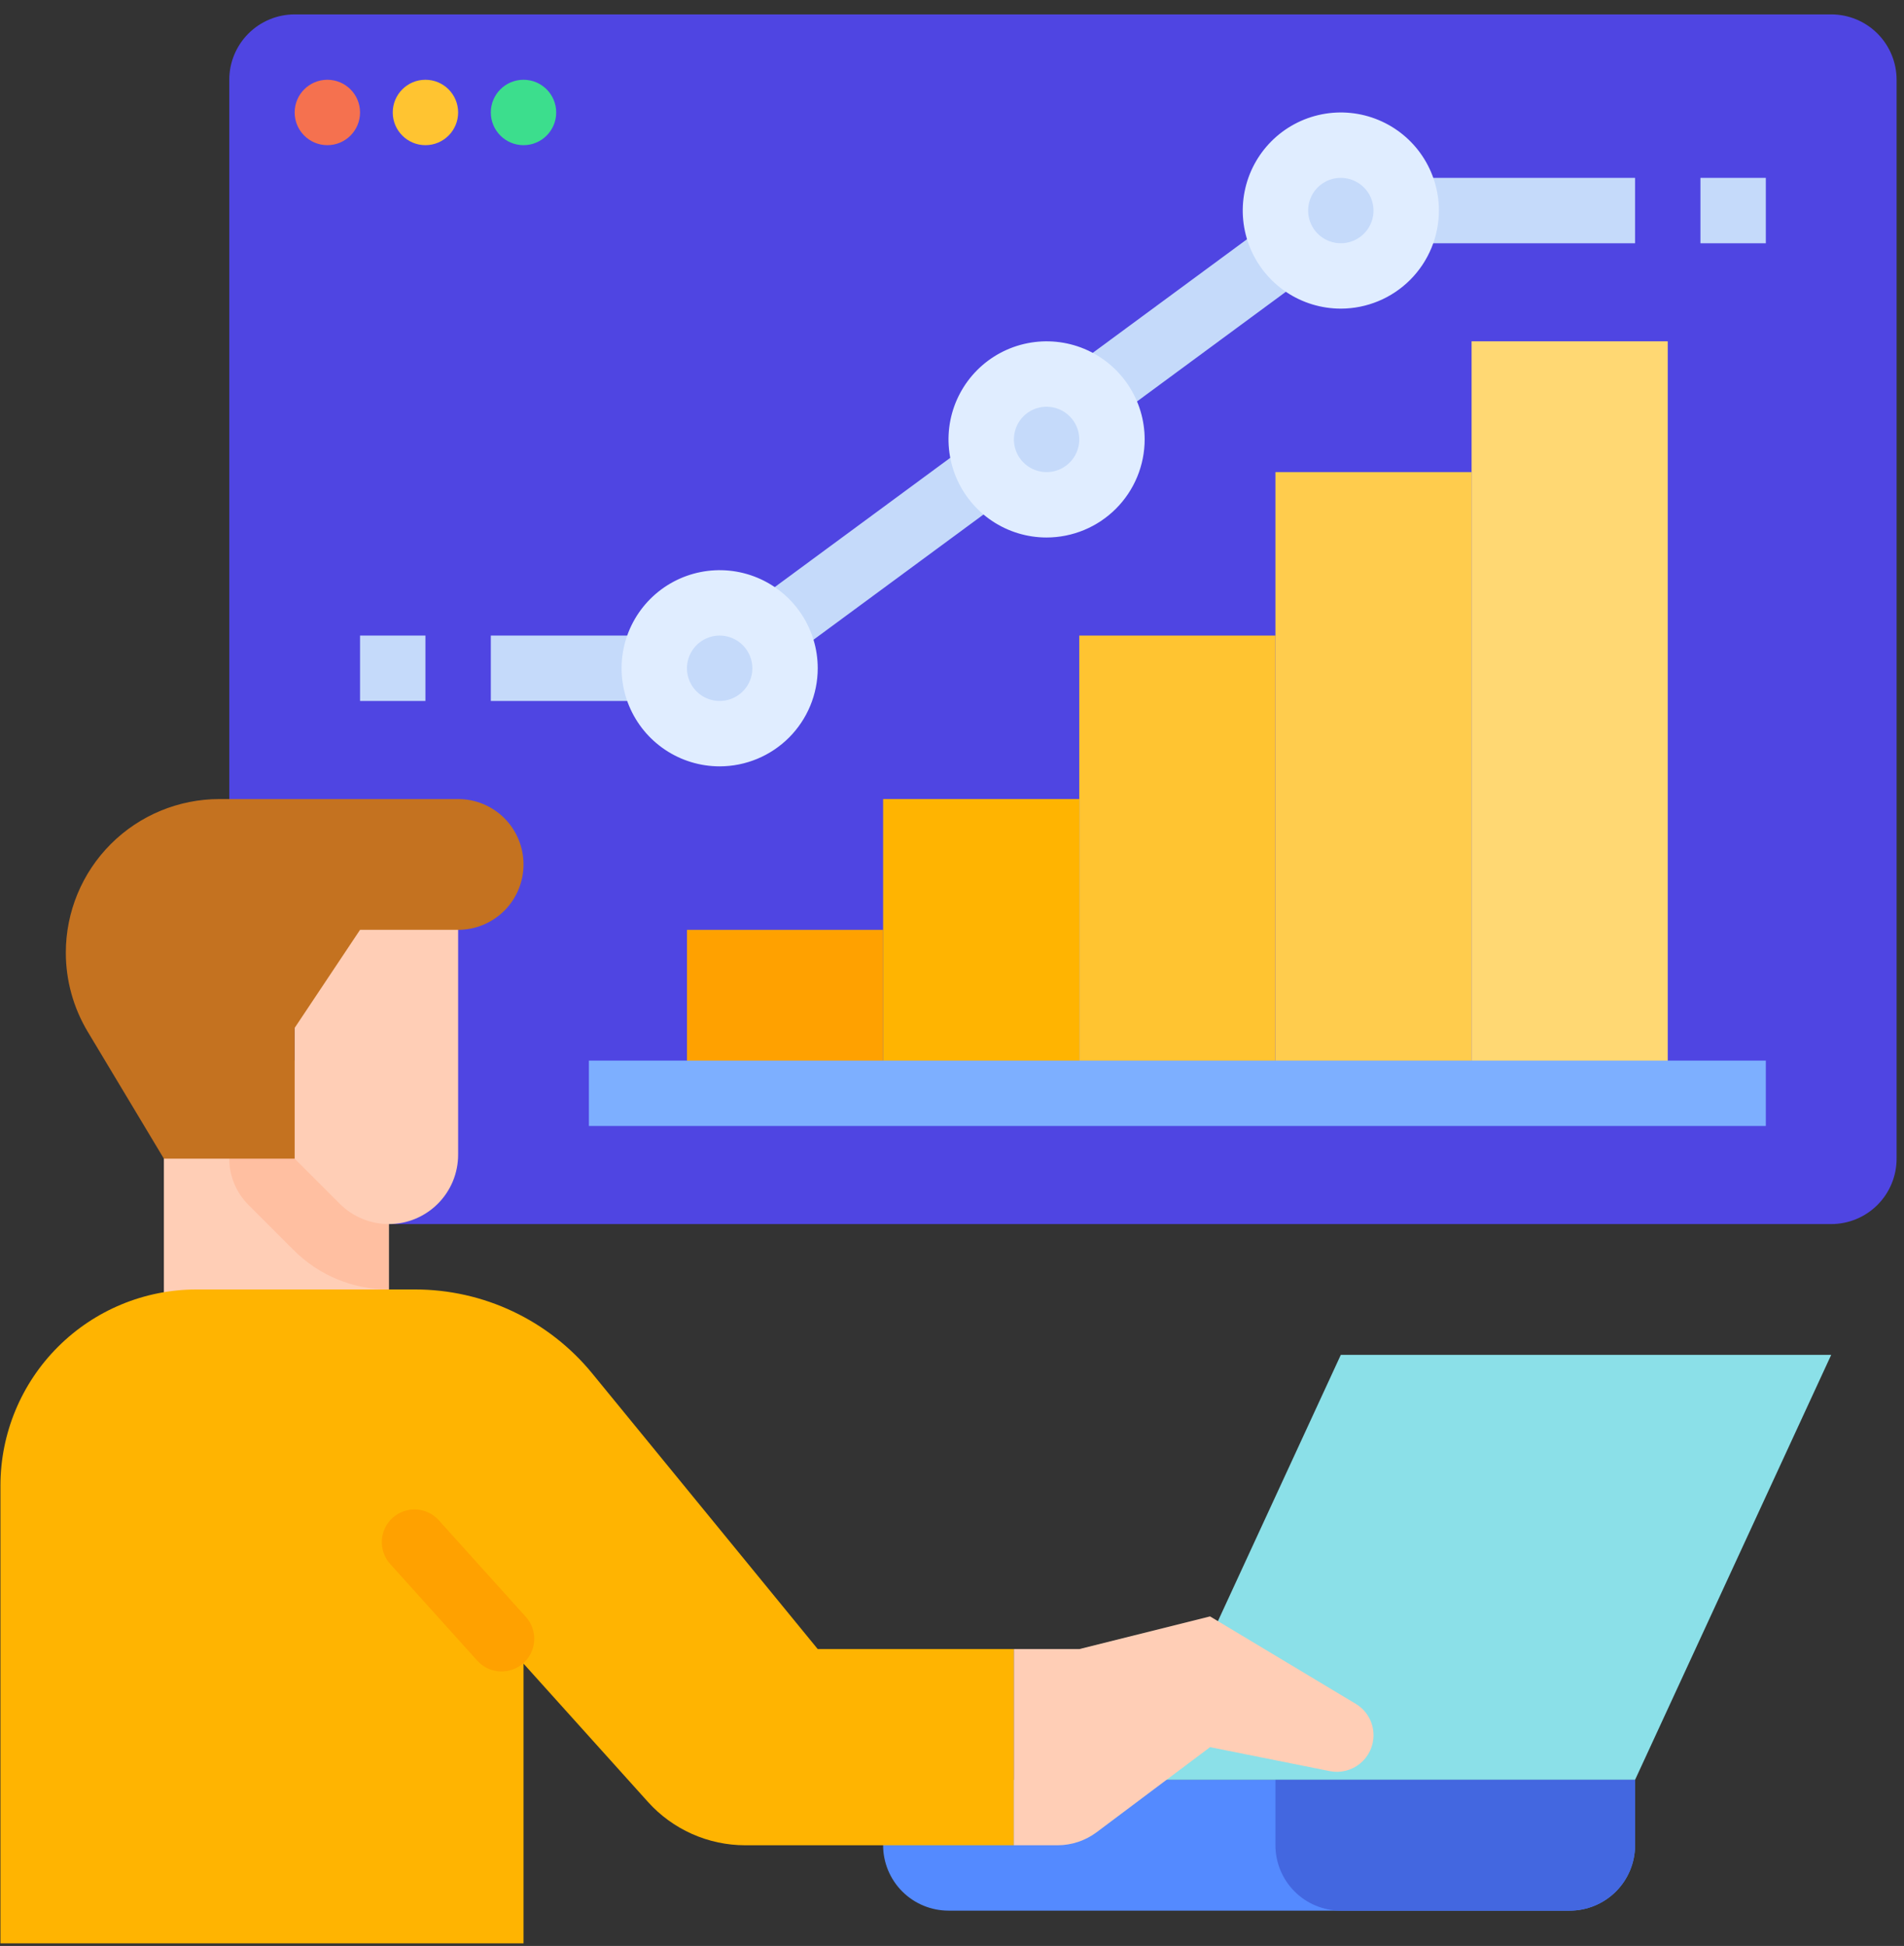 <svg width="91" height="93" viewBox="0 0 91 93" fill="none" xmlns="http://www.w3.org/2000/svg">
<rect x="0" y="0" width="91" height="93" fill="#333333" stroke="none"/>
<path d="M10.958 3.812C10.958 2.984 11.288 2.189 11.874 1.603C12.46 1.017 13.255 0.688 14.083 0.688H87.521C88.35 0.688 89.144 1.017 89.731 1.603C90.317 2.189 90.646 2.984 90.646 3.812V55.375C90.646 56.204 90.317 56.999 89.731 57.585C89.144 58.171 88.35 58.5 87.521 58.5H10.958V3.812Z" fill="#4F45E2"/>
<path d="M23.458 30.375H31.271V33.5H23.458V30.375ZM65.646 8.5H78.146V11.625H65.646V8.5ZM50.65 18.025L61.029 10.38L62.882 12.895L52.503 20.541L50.65 18.025ZM35.581 29.124L46.184 21.314L48.037 23.829L37.435 31.639L35.581 29.124ZM81.271 8.5H84.396V11.625H81.271V8.5ZM17.208 30.375H20.333V33.5H17.208V30.375Z" fill="#C5DAFA"/>
<path d="M78.146 85.062L87.521 64.75H64.083L54.708 85.062H78.146Z" fill="#8BE0E8"/>
<path d="M42.208 85.062H78.146V88.188C78.146 89.016 77.817 89.811 77.231 90.397C76.644 90.983 75.85 91.312 75.021 91.312H45.333C44.505 91.312 43.71 90.983 43.124 90.397C42.538 89.811 42.208 89.016 42.208 88.188V85.062Z" fill="#548AFF"/>
<path d="M7.833 50.688H18.581V64.75H7.833V50.688Z" fill="#FFCEB6"/>
<path d="M18.581 50.688V61.625C17.735 61.627 16.897 61.462 16.116 61.138C15.334 60.814 14.625 60.339 14.029 59.738L11.874 57.584C11.288 56.998 10.959 56.204 10.958 55.375V50.688H18.581Z" fill="#FFBFA1"/>
<path d="M21.896 42.875V55.185C21.896 55.621 21.81 56.052 21.644 56.454C21.477 56.856 21.233 57.221 20.925 57.529C20.617 57.837 20.252 58.081 19.85 58.248C19.448 58.414 19.017 58.5 18.581 58.5C18.146 58.5 17.715 58.414 17.313 58.248C16.911 58.081 16.546 57.837 16.238 57.529L14.083 55.375V42.875H21.896Z" fill="#FFCEB6"/>
<path d="M7.833 55.375L4.192 49.306C3.508 48.165 3.146 46.86 3.146 45.529C3.146 43.582 3.919 41.715 5.296 40.338C6.673 38.961 8.54 38.188 10.488 38.188H21.896C22.725 38.188 23.52 38.517 24.106 39.103C24.692 39.689 25.021 40.484 25.021 41.312C25.021 42.141 24.692 42.936 24.106 43.522C23.52 44.108 22.725 44.438 21.896 44.438H17.208L14.083 49.125V55.375H7.833Z" fill="#C47220"/>
<path d="M48.458 88.188H35.617C34.741 88.188 33.874 88.003 33.074 87.647C32.274 87.29 31.557 86.77 30.971 86.119L25.021 79.507V92.875H0.021V71C0.021 68.514 1.009 66.129 2.767 64.371C4.525 62.613 6.909 61.625 9.396 61.625H19.838C21.458 61.625 23.058 61.985 24.522 62.679C25.985 63.372 27.277 64.383 28.303 65.636L39.083 78.812H48.458V88.188Z" fill="#FFB401"/>
<path d="M48.458 88.188V78.812H51.583L57.833 77.25L64.796 81.428C65.055 81.583 65.27 81.803 65.419 82.066C65.568 82.329 65.646 82.626 65.646 82.928C65.646 83.187 65.588 83.443 65.478 83.677C65.367 83.911 65.206 84.117 65.005 84.281C64.805 84.445 64.571 84.563 64.32 84.626C64.069 84.689 63.807 84.695 63.553 84.644L57.833 83.5L52.417 87.562C51.876 87.968 51.218 88.188 50.542 88.188H48.458Z" fill="#FFCEB6"/>
<path d="M75.021 91.312H64.083C63.255 91.312 62.46 90.983 61.874 90.397C61.288 89.811 60.958 89.016 60.958 88.188V85.062H78.146V88.188C78.146 89.016 77.817 89.811 77.231 90.397C76.644 90.983 75.85 91.312 75.021 91.312Z" fill="#4367E0"/>
<path d="M32.833 44.438H42.208V52.25H32.833V44.438Z" fill="#FFA100"/>
<path d="M42.208 38.188H51.583V52.25H42.208V38.188Z" fill="#FFB401"/>
<path d="M51.583 30.375H60.958V52.25H51.583V30.375Z" fill="#FFC431"/>
<path d="M60.958 22.562H70.333V52.25H60.958V22.562Z" fill="#FFCC4D"/>
<path d="M70.333 16.312H79.708V52.25H70.333V16.312Z" fill="#FFD873"/>
<path d="M28.146 50.688H84.396V53.812H28.146V50.688Z" fill="#7DAFFF"/>
<path d="M34.396 35.062C36.122 35.062 37.521 33.663 37.521 31.938C37.521 30.212 36.122 28.812 34.396 28.812C32.67 28.812 31.271 30.212 31.271 31.938C31.271 33.663 32.67 35.062 34.396 35.062Z" fill="#C5DAFA"/>
<path d="M34.396 36.625C33.469 36.625 32.562 36.35 31.792 35.835C31.021 35.32 30.42 34.588 30.065 33.731C29.71 32.875 29.618 31.932 29.798 31.023C29.979 30.114 30.426 29.279 31.081 28.623C31.737 27.967 32.572 27.521 33.481 27.34C34.391 27.159 35.333 27.252 36.19 27.607C37.046 27.962 37.778 28.562 38.293 29.333C38.809 30.104 39.083 31.01 39.083 31.938C39.082 33.18 38.588 34.372 37.709 35.251C36.83 36.129 35.639 36.624 34.396 36.625ZM34.396 30.375C34.087 30.375 33.785 30.467 33.528 30.638C33.271 30.81 33.071 31.054 32.952 31.34C32.834 31.625 32.803 31.939 32.863 32.242C32.924 32.545 33.072 32.824 33.291 33.042C33.51 33.261 33.788 33.41 34.091 33.47C34.394 33.53 34.708 33.499 34.994 33.381C35.279 33.263 35.523 33.062 35.695 32.806C35.867 32.549 35.958 32.246 35.958 31.938C35.958 31.523 35.793 31.126 35.5 30.833C35.207 30.54 34.81 30.375 34.396 30.375Z" fill="#E0EDFF"/>
<path d="M50.021 24.125C51.747 24.125 53.146 22.726 53.146 21C53.146 19.274 51.747 17.875 50.021 17.875C48.295 17.875 46.896 19.274 46.896 21C46.896 22.726 48.295 24.125 50.021 24.125Z" fill="#C5DAFA"/>
<path d="M50.021 25.688C49.094 25.688 48.188 25.413 47.417 24.898C46.646 24.382 46.045 23.65 45.69 22.794C45.335 21.937 45.243 20.995 45.423 20.085C45.604 19.176 46.051 18.341 46.706 17.685C47.362 17.03 48.197 16.583 49.106 16.403C50.016 16.222 50.958 16.314 51.815 16.669C52.671 17.024 53.403 17.625 53.918 18.396C54.434 19.167 54.708 20.073 54.708 21C54.707 22.243 54.213 23.434 53.334 24.313C52.455 25.192 51.264 25.686 50.021 25.688ZM50.021 19.438C49.712 19.438 49.41 19.529 49.153 19.701C48.896 19.872 48.696 20.116 48.577 20.402C48.459 20.688 48.428 21.002 48.488 21.305C48.549 21.608 48.697 21.886 48.916 22.105C49.135 22.323 49.413 22.472 49.716 22.532C50.019 22.593 50.333 22.562 50.619 22.444C50.904 22.325 51.148 22.125 51.32 21.868C51.492 21.611 51.583 21.309 51.583 21C51.583 20.586 51.418 20.189 51.125 19.896C50.832 19.603 50.435 19.438 50.021 19.438Z" fill="#E0EDFF"/>
<path d="M64.083 13.188C65.809 13.188 67.208 11.788 67.208 10.062C67.208 8.337 65.809 6.938 64.083 6.938C62.358 6.938 60.958 8.337 60.958 10.062C60.958 11.788 62.358 13.188 64.083 13.188Z" fill="#C5DAFA"/>
<path d="M64.083 14.75C63.156 14.75 62.25 14.475 61.479 13.96C60.708 13.445 60.108 12.713 59.753 11.856C59.398 11 59.305 10.057 59.486 9.148C59.667 8.239 60.113 7.404 60.769 6.748C61.424 6.092 62.26 5.646 63.169 5.465C64.078 5.284 65.021 5.377 65.877 5.732C66.734 6.087 67.466 6.687 67.981 7.458C68.496 8.229 68.771 9.135 68.771 10.062C68.769 11.305 68.275 12.497 67.396 13.376C66.518 14.254 65.326 14.749 64.083 14.75ZM64.083 8.5C63.774 8.5 63.472 8.592 63.215 8.763C62.958 8.935 62.758 9.179 62.64 9.465C62.522 9.75 62.491 10.064 62.551 10.367C62.611 10.67 62.76 10.949 62.978 11.167C63.197 11.386 63.475 11.535 63.779 11.595C64.082 11.655 64.396 11.624 64.681 11.506C64.967 11.388 65.211 11.188 65.382 10.931C65.554 10.674 65.646 10.371 65.646 10.062C65.645 9.648 65.481 9.251 65.188 8.958C64.895 8.665 64.498 8.501 64.083 8.5Z" fill="#E0EDFF"/>
<path d="M15.646 6.938C16.509 6.938 17.208 6.238 17.208 5.375C17.208 4.512 16.509 3.812 15.646 3.812C14.783 3.812 14.083 4.512 14.083 5.375C14.083 6.238 14.783 6.938 15.646 6.938Z" fill="#F5714F"/>
<path d="M20.333 6.938C21.196 6.938 21.896 6.238 21.896 5.375C21.896 4.512 21.196 3.812 20.333 3.812C19.47 3.812 18.771 4.512 18.771 5.375C18.771 6.238 19.47 6.938 20.333 6.938Z" fill="#FFC431"/>
<path d="M25.021 6.938C25.884 6.938 26.583 6.238 26.583 5.375C26.583 4.512 25.884 3.812 25.021 3.812C24.158 3.812 23.458 4.512 23.458 5.375C23.458 6.238 24.158 6.938 25.021 6.938Z" fill="#3CDE8D"/>
<path d="M20.971 72.654C20.394 72.013 19.406 71.962 18.765 72.539C18.123 73.117 18.072 74.105 18.649 74.746L22.811 79.366C23.388 80.007 24.376 80.058 25.017 79.481C25.658 78.903 25.71 77.915 25.133 77.274L20.971 72.654Z" fill="#FFA100"/>
</svg>
